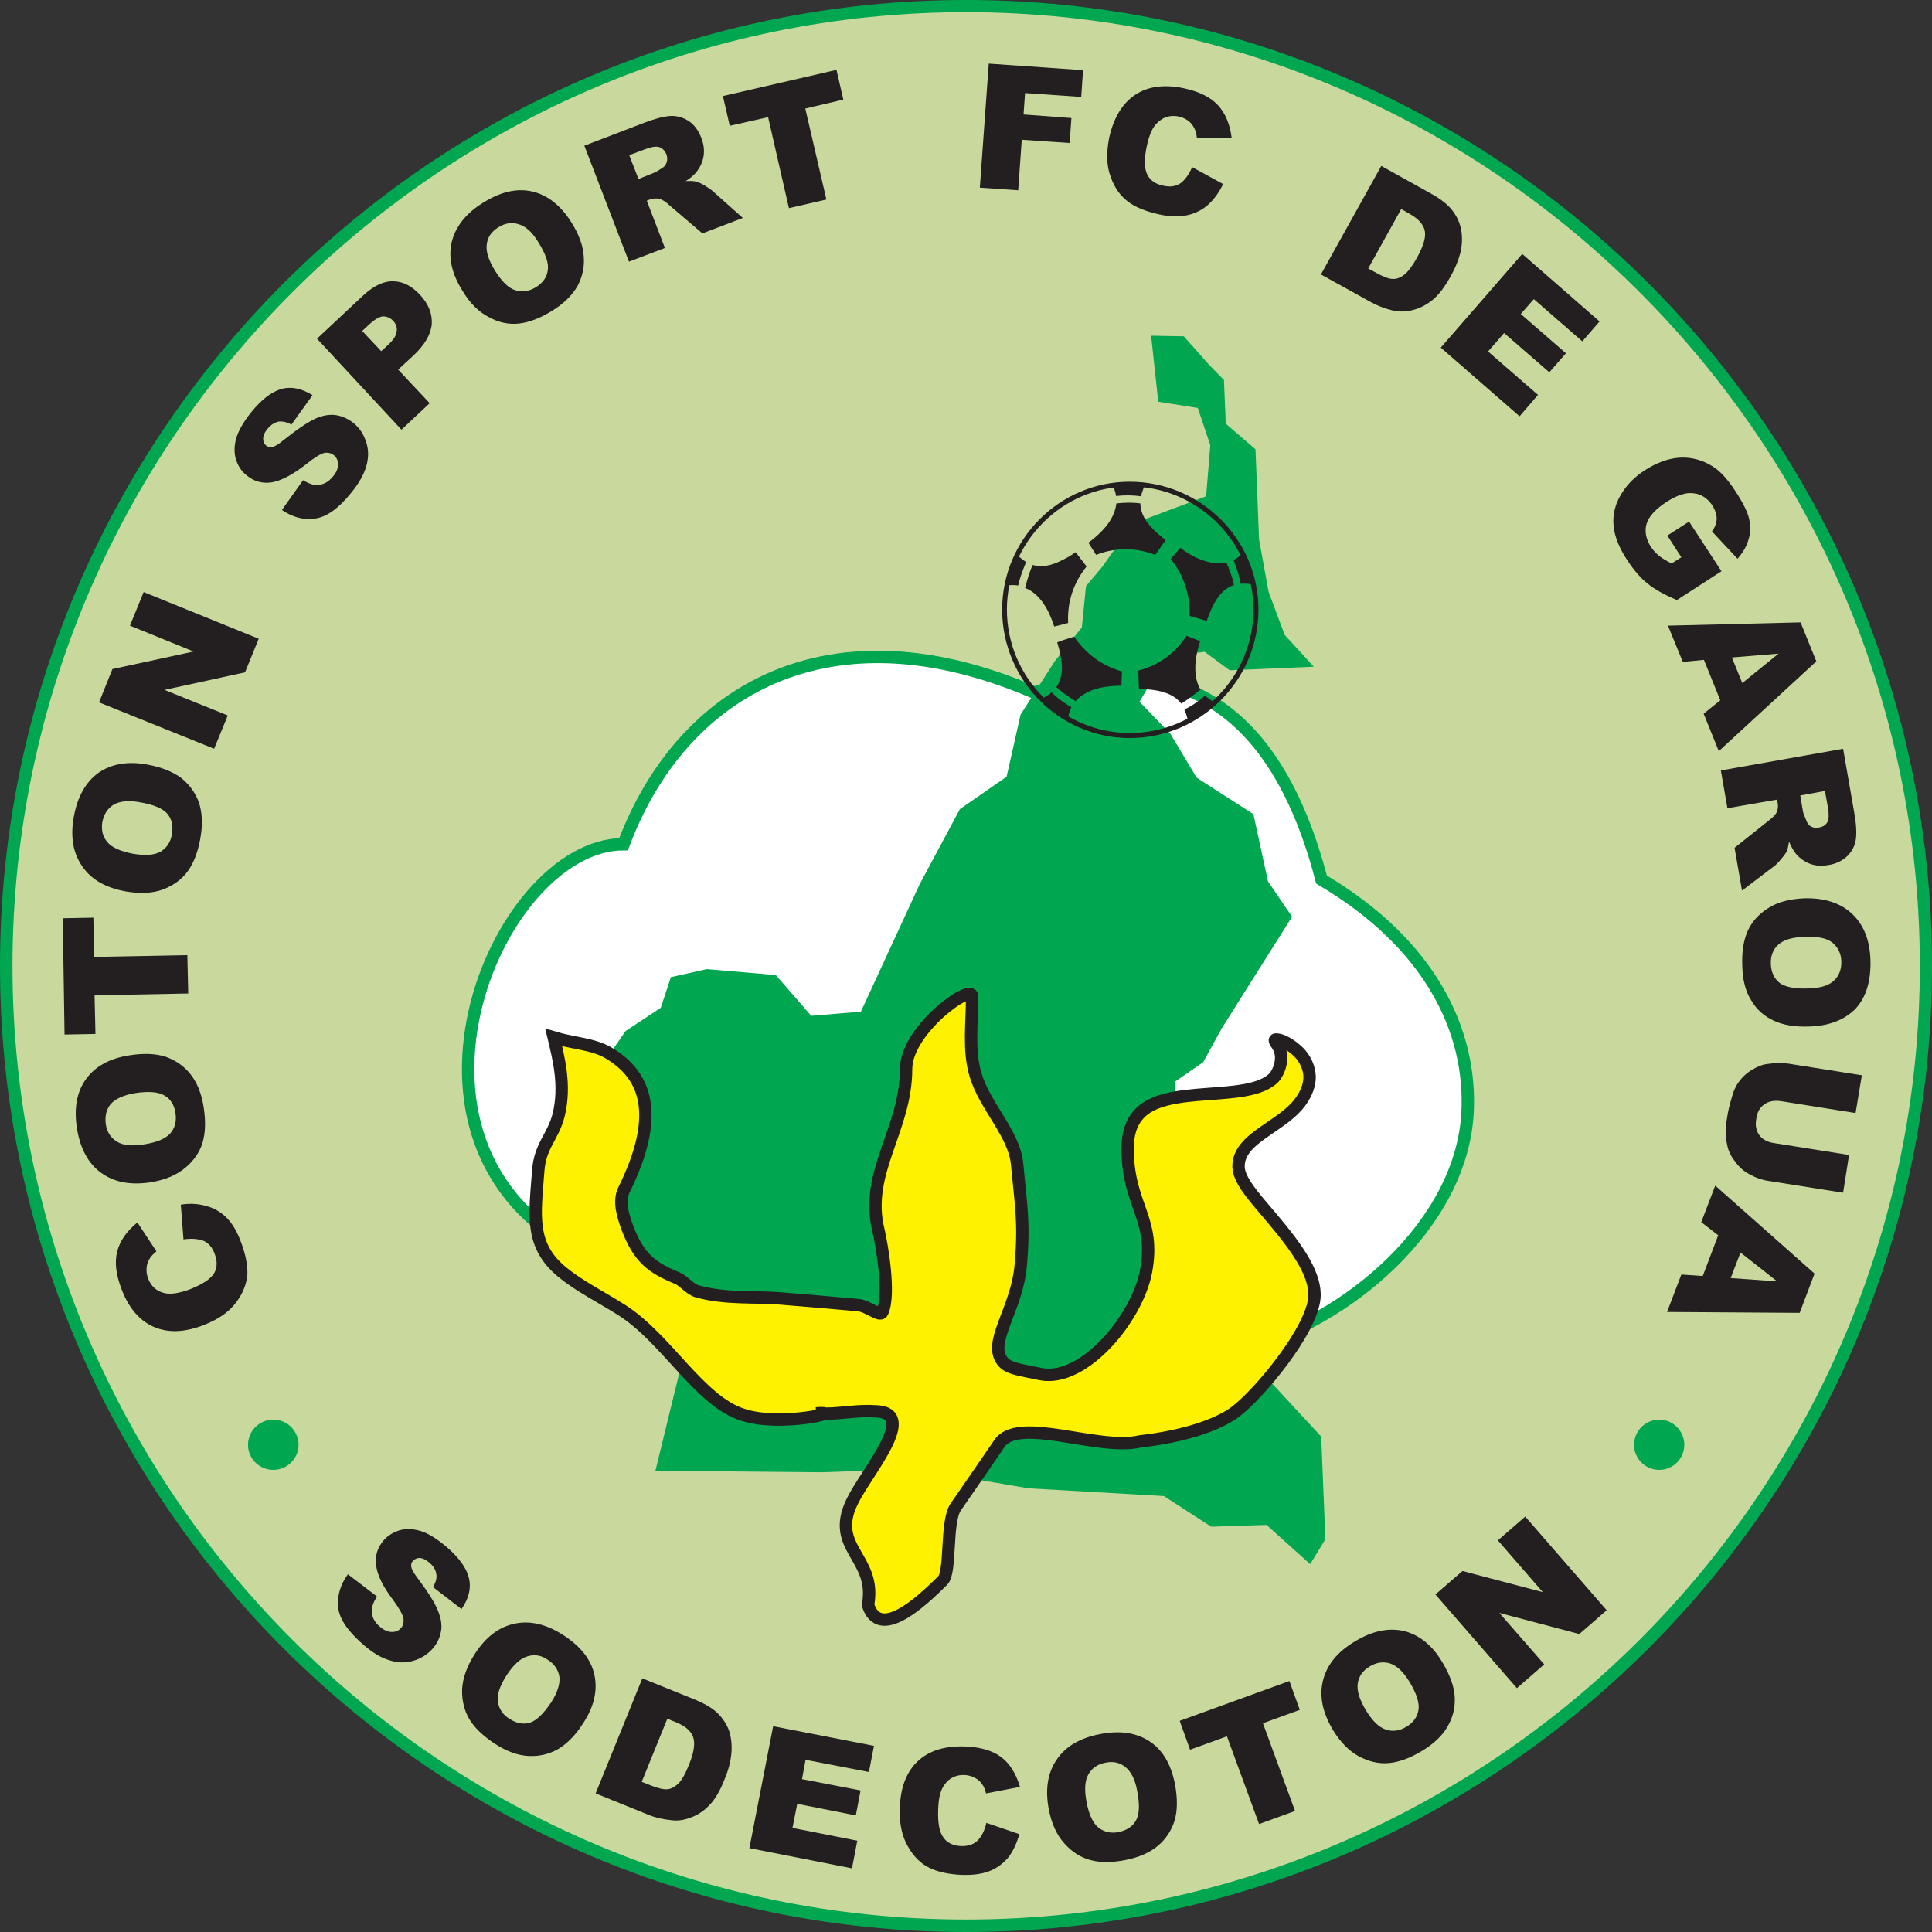 <?xml version="1.0" encoding="UTF-8"?>
<svg xmlns="http://www.w3.org/2000/svg" xmlns:xlink="http://www.w3.org/1999/xlink" width="467.78pt" height="467.78pt" viewBox="0 0 467.78 467.78" version="1.1">
<rect x="0" y="0" width="467.78" height="467.78" fill="#333333" stroke="none"/>
<g id="surface1">
<path style=" stroke:none;fill-rule:nonzero;fill:rgb(0%,65.099%,31.4%);fill-opacity:1;" d="M 233.93 -0.004 C 298.297 -0.004 356.762 26.203 399.168 68.613 C 441.504 111.02 467.785 169.484 467.785 233.926 C 467.785 298.293 441.504 356.758 399.168 399.094 C 356.762 441.5 298.297 467.781 233.93 467.781 C 169.488 467.781 111.023 441.5 68.617 399.094 C 26.281 356.758 0 298.293 0 233.926 C 0 169.484 26.281 111.02 68.617 68.613 C 111.023 26.203 169.488 -0.004 233.93 -0.004 "/>
<path style=" stroke:none;fill-rule:nonzero;fill:rgb(78.799%,85.1%,62%);fill-opacity:1;" d="M 233.93 2.949 C 170.352 2.949 112.609 28.867 70.777 70.773 C 28.945 112.605 3.023 170.277 3.023 233.926 C 3.023 297.43 28.945 355.172 70.777 397.004 C 112.609 438.836 170.352 464.758 233.93 464.758 C 297.434 464.758 355.176 438.836 397.008 397.004 C 438.84 355.172 464.832 297.43 464.832 233.926 C 464.832 170.277 438.84 112.605 397.008 70.773 C 355.176 28.867 297.434 2.949 233.93 2.949 "/>
<path style=" stroke:none;fill-rule:nonzero;fill:rgb(13.699%,12.199%,12.5%);fill-opacity:1;" d="M 412.273 308.949 L 416.016 299.086 L 411.91 295.914 L 415.297 287.059 L 439.344 308.371 L 435.742 317.875 L 403.633 317.66 L 407.09 308.59 L 412.273 308.949 "/>
<path style=" stroke:none;fill-rule:nonzero;fill:rgb(78.799%,85.1%,62%);fill-opacity:1;" d="M 419.039 309.453 L 430.273 310.242 L 421.414 303.262 L 419.039 309.453 "/>
<path style=" stroke:none;fill-rule:nonzero;fill:rgb(13.699%,12.199%,12.5%);fill-opacity:1;" d="M 447.695 279.645 L 446.258 288.789 L 428.543 285.98 C 426.816 285.766 425.16 285.188 423.719 284.395 C 422.207 283.605 420.984 282.523 420.047 281.156 C 419.039 279.859 418.391 278.492 418.176 277.125 C 417.742 275.254 417.742 273.02 418.176 270.57 C 418.391 269.059 418.754 267.547 419.258 265.891 C 419.688 264.164 420.336 262.797 421.129 261.789 C 421.922 260.707 422.93 259.773 424.152 259.051 C 425.449 258.262 426.672 257.758 427.895 257.613 C 429.91 257.324 431.566 257.324 433.078 257.539 L 450.793 260.348 L 449.281 269.492 L 431.207 266.613 C 429.551 266.395 428.258 266.613 427.176 267.402 C 426.098 268.125 425.449 269.277 425.23 270.934 C 424.945 272.516 425.23 273.812 425.953 274.82 C 426.742 275.898 427.969 276.547 429.551 276.766 L 447.695 279.645 "/>
<path style=" stroke:none;fill-rule:nonzero;fill:rgb(13.699%,12.199%,12.5%);fill-opacity:1;" d="M 436.754 217.508 C 441.719 217.363 445.535 218.59 448.344 221.18 C 451.223 223.844 452.734 227.59 452.879 232.484 C 453.023 237.453 451.871 241.41 449.281 244.219 C 446.688 246.883 442.945 248.395 438.121 248.539 C 434.594 248.684 431.711 248.18 429.406 247.102 C 427.105 246.02 425.305 244.438 424.008 242.203 C 422.641 240.043 421.922 237.309 421.848 233.926 C 421.703 230.539 422.137 227.73 423.145 225.43 C 424.152 223.195 425.809 221.324 428.113 219.883 C 430.344 218.445 433.297 217.652 436.754 217.508 "/>
<path style=" stroke:none;fill-rule:nonzero;fill:rgb(78.799%,85.1%,62%);fill-opacity:1;" d="M 437.039 226.797 C 434.016 226.941 431.855 227.516 430.559 228.738 C 429.266 229.891 428.688 231.477 428.762 233.422 C 428.832 235.363 429.551 236.875 430.848 237.957 C 432.215 238.965 434.52 239.469 437.902 239.324 C 440.711 239.254 442.801 238.605 444.023 237.453 C 445.32 236.227 445.895 234.645 445.824 232.699 C 445.754 230.828 445.031 229.387 443.664 228.234 C 442.367 227.156 440.137 226.723 437.039 226.797 "/>
<path style=" stroke:none;fill-rule:nonzero;fill:rgb(13.699%,12.199%,12.5%);fill-opacity:1;" d="M 416.664 186.547 L 446.258 181.293 L 448.922 196.555 C 449.426 199.363 449.566 201.598 449.352 203.18 C 449.137 204.766 448.414 206.133 447.266 207.285 C 446.113 208.363 444.602 209.156 442.727 209.445 C 441.07 209.73 439.633 209.66 438.266 209.156 C 436.969 208.652 435.816 207.859 434.879 206.781 C 434.305 206.059 433.727 205.125 433.152 203.758 C 433.008 204.906 432.793 205.773 432.504 206.348 C 432.289 206.707 431.855 207.285 431.207 208.074 C 430.488 208.867 429.984 209.445 429.551 209.73 L 421.777 215.637 L 419.977 205.27 L 428.113 198.789 C 429.191 197.996 429.84 197.277 430.129 196.773 C 430.488 196.051 430.559 195.262 430.414 194.395 L 430.273 193.605 L 418.246 195.691 L 416.664 186.547 "/>
<path style=" stroke:none;fill-rule:nonzero;fill:rgb(78.799%,85.1%,62%);fill-opacity:1;" d="M 435.887 192.598 L 436.535 196.484 C 436.609 196.844 436.895 197.637 437.398 198.789 C 437.617 199.363 437.977 199.867 438.551 200.156 C 439.129 200.445 439.703 200.516 440.352 200.371 C 441.359 200.227 442.008 199.797 442.441 199.074 C 442.801 198.43 442.871 197.203 442.586 195.547 L 441.863 191.516 L 435.887 192.598 "/>
<path style=" stroke:none;fill-rule:nonzero;fill:rgb(13.699%,12.199%,12.5%);fill-opacity:1;" d="M 416.52 169.555 L 412.559 159.766 L 407.449 160.27 L 403.848 151.484 L 435.961 150.691 L 439.777 160.125 L 416.16 181.867 L 412.488 172.797 L 416.52 169.555 "/>
<path style=" stroke:none;fill-rule:nonzero;fill:rgb(78.799%,85.1%,62%);fill-opacity:1;" d="M 421.848 165.379 L 430.633 158.254 L 419.328 159.188 L 421.848 165.379 "/>
<path style=" stroke:none;fill-rule:nonzero;fill:rgb(13.699%,12.199%,12.5%);fill-opacity:1;" d="M 403.703 129.668 L 408.961 126.285 L 416.809 138.309 L 406.008 145.293 C 402.984 143.996 400.609 142.699 398.879 141.262 C 397.152 139.891 395.496 137.949 393.91 135.5 C 391.969 132.547 390.887 129.738 390.672 127.219 C 390.457 124.629 391.031 122.18 392.398 119.875 C 393.77 117.5 395.711 115.484 398.305 113.828 C 401.113 112.027 403.848 111.02 406.656 110.805 C 409.391 110.66 412.055 111.309 414.504 112.82 C 416.449 113.973 418.32 116.059 420.191 118.941 C 421.992 121.676 423.145 123.98 423.504 125.637 C 423.863 127.363 423.863 129.02 423.359 130.605 C 422.93 132.262 421.992 133.773 420.695 135.285 L 414.504 128.66 C 415.223 127.723 415.586 126.715 415.656 125.637 C 415.656 124.629 415.297 123.477 414.574 122.324 C 413.426 120.668 411.984 119.66 410.113 119.445 C 408.238 119.156 406.078 119.875 403.488 121.531 C 400.754 123.332 399.168 125.133 398.664 126.859 C 398.16 128.66 398.52 130.461 399.672 132.332 C 400.246 133.195 400.895 133.914 401.688 134.562 C 402.48 135.211 403.488 135.789 404.711 136.438 L 407.09 134.926 L 403.703 129.668 "/>
<path style=" stroke:none;fill-rule:nonzero;fill:rgb(13.699%,12.199%,12.5%);fill-opacity:1;" d="M 368.566 61.484 L 387.289 77.828 L 383.113 82.652 L 371.375 72.43 L 368.207 76.027 L 379.152 85.531 L 375.121 90.141 L 364.176 80.637 L 360.289 85.102 L 372.383 95.613 L 367.922 100.797 L 348.84 84.164 L 368.566 61.484 "/>
<path style=" stroke:none;fill-rule:nonzero;fill:rgb(13.699%,12.199%,12.5%);fill-opacity:1;" d="M 334.441 40.172 L 346.465 46.867 C 348.84 48.164 350.641 49.605 351.719 51.043 C 352.801 52.484 353.52 54.066 353.809 55.797 C 354.098 57.598 354.023 59.324 353.594 61.195 C 353.09 63.066 352.367 64.867 351.359 66.668 C 349.848 69.477 348.266 71.492 346.824 72.645 C 345.312 73.867 343.727 74.66 342 75.094 C 340.273 75.523 338.688 75.523 337.176 75.164 C 335.09 74.66 333.359 73.941 331.922 73.148 L 319.824 66.453 L 334.441 40.172 "/>
<path style=" stroke:none;fill-rule:nonzero;fill:rgb(78.799%,85.1%,62%);fill-opacity:1;" d="M 339.266 50.613 L 331.273 65.012 L 333.289 66.094 C 334.945 67.027 336.312 67.531 337.176 67.531 C 338.113 67.605 339.047 67.242 339.984 66.523 C 340.922 65.805 342 64.363 343.152 62.277 C 344.664 59.469 345.312 57.379 344.953 55.797 C 344.594 54.285 343.367 52.914 341.281 51.766 L 339.266 50.613 "/>
<path style=" stroke:none;fill-rule:nonzero;fill:rgb(13.699%,12.199%,12.5%);fill-opacity:1;" d="M 288.648 40.461 L 296.137 44.562 C 295.129 46.723 293.832 48.379 292.391 49.676 C 290.953 50.898 289.223 51.766 287.352 52.125 C 285.48 52.555 283.246 52.484 280.656 51.91 C 277.414 51.188 274.895 50.18 273.098 48.812 C 271.297 47.445 269.855 45.5 268.922 42.836 C 267.91 40.172 267.84 37.004 268.559 33.332 C 269.641 28.508 271.727 25.051 274.824 22.965 C 277.992 20.875 281.953 20.371 286.703 21.379 C 290.375 22.172 293.113 23.539 294.91 25.484 C 296.711 27.43 297.793 30.094 298.223 33.402 L 289.801 33.477 C 289.727 32.539 289.512 31.82 289.297 31.316 C 288.938 30.523 288.434 29.805 287.785 29.301 C 287.137 28.797 286.344 28.438 285.48 28.219 C 283.391 27.789 281.664 28.293 280.223 29.73 C 279.07 30.738 278.281 32.613 277.703 35.203 C 276.984 38.516 277.055 40.82 277.777 42.262 C 278.496 43.699 279.793 44.562 281.52 44.926 C 283.32 45.355 284.688 45.141 285.84 44.348 C 286.922 43.555 287.855 42.262 288.648 40.461 "/>
<path style=" stroke:none;fill-rule:nonzero;fill:rgb(13.699%,12.199%,12.5%);fill-opacity:1;" d="M 239.398 15.402 L 262.223 16.988 L 261.793 23.469 L 248.184 22.531 L 247.824 27.715 L 259.414 28.578 L 258.984 34.629 L 247.391 33.836 L 246.527 46.074 L 237.238 45.43 L 239.398 15.402 "/>
<path style=" stroke:none;fill-rule:nonzero;fill:rgb(13.699%,12.199%,12.5%);fill-opacity:1;" d="M 175.031 23.254 L 202.535 16.914 L 204.191 24.117 L 194.977 26.277 L 200.09 48.309 L 191.016 50.395 L 185.977 28.363 L 176.688 30.453 L 175.031 23.254 "/>
<path style=" stroke:none;fill-rule:nonzero;fill:rgb(13.699%,12.199%,12.5%);fill-opacity:1;" d="M 152.281 63.355 L 141.48 35.277 L 155.953 29.73 C 158.617 28.723 160.777 28.148 162.359 28.074 C 163.945 28.004 165.383 28.438 166.754 29.301 C 168.121 30.234 169.129 31.605 169.777 33.332 C 170.426 34.914 170.566 36.355 170.352 37.797 C 170.137 39.164 169.559 40.461 168.695 41.539 C 168.121 42.332 167.258 43.051 166.031 43.844 C 167.184 43.773 168.121 43.844 168.695 43.988 C 169.129 44.133 169.777 44.422 170.641 44.926 C 171.574 45.5 172.152 45.934 172.512 46.219 L 179.855 52.773 L 170.062 56.516 L 162.145 49.746 C 161.137 48.812 160.344 48.309 159.695 48.164 C 158.977 47.949 158.113 48.02 157.32 48.309 L 156.602 48.598 L 160.992 60.043 L 152.281 63.355 "/>
<path style=" stroke:none;fill-rule:nonzero;fill:rgb(78.799%,85.1%,62%);fill-opacity:1;" d="M 154.586 43.34 L 158.184 41.898 C 158.617 41.758 159.336 41.324 160.344 40.676 C 160.922 40.316 161.281 39.812 161.426 39.234 C 161.641 38.59 161.566 38.012 161.352 37.363 C 160.992 36.5 160.414 35.926 159.695 35.637 C 158.902 35.348 157.754 35.562 156.168 36.141 L 152.352 37.578 L 154.586 43.34 "/>
<path style=" stroke:none;fill-rule:nonzero;fill:rgb(13.699%,12.199%,12.5%);fill-opacity:1;" d="M 112.031 70.484 C 109.367 66.309 108.504 62.348 109.367 58.605 C 110.305 54.859 112.754 51.691 116.93 49.102 C 121.176 46.438 125.137 45.5 128.879 46.363 C 132.551 47.227 135.719 49.676 138.312 53.781 C 140.184 56.73 141.191 59.539 141.336 62.059 C 141.551 64.578 141.047 66.957 139.824 69.262 C 138.527 71.492 136.512 73.508 133.703 75.234 C 130.824 77.035 128.16 78.043 125.711 78.332 C 123.266 78.621 120.816 78.117 118.441 76.82 C 115.992 75.598 113.832 73.508 112.031 70.484 "/>
<path style=" stroke:none;fill-rule:nonzero;fill:rgb(78.799%,85.1%,62%);fill-opacity:1;" d="M 119.879 65.59 C 121.535 68.18 123.121 69.766 124.777 70.27 C 126.434 70.773 128.09 70.555 129.742 69.547 C 131.473 68.469 132.406 67.102 132.625 65.445 C 132.91 63.715 132.121 61.484 130.32 58.605 C 128.879 56.227 127.297 54.789 125.566 54.285 C 123.91 53.781 122.258 53.996 120.602 55.074 C 119.016 56.086 118.078 57.379 117.863 59.109 C 117.574 60.836 118.297 62.996 119.879 65.59 "/>
<path style=" stroke:none;fill-rule:nonzero;fill:rgb(13.699%,12.199%,12.5%);fill-opacity:1;" d="M 76.754 82.004 L 87.984 71.492 C 90.504 69.188 92.879 68.035 95.184 68.109 C 97.488 68.109 99.648 69.188 101.664 71.348 C 103.754 73.578 104.688 75.957 104.543 78.477 C 104.328 80.926 102.887 83.445 100.152 86.035 L 96.406 89.492 L 104.039 97.629 L 97.199 104.035 L 76.754 82.004 "/>
<path style=" stroke:none;fill-rule:nonzero;fill:rgb(78.799%,85.1%,62%);fill-opacity:1;" d="M 92.305 85.027 L 93.961 83.516 C 95.258 82.293 95.977 81.211 96.047 80.203 C 96.191 79.27 95.902 78.477 95.258 77.758 C 94.609 77.035 93.816 76.676 92.879 76.605 C 92.016 76.605 90.938 77.18 89.641 78.332 L 87.695 80.133 L 92.305 85.027 "/>
<path style=" stroke:none;fill-rule:nonzero;fill:rgb(13.699%,12.199%,12.5%);fill-opacity:1;" d="M 68.258 123.477 L 73.367 116.277 C 74.594 116.996 75.672 117.43 76.609 117.43 C 78.191 117.43 79.488 116.781 80.641 115.34 C 81.504 114.332 81.863 113.324 81.863 112.387 C 81.793 111.453 81.504 110.73 80.855 110.227 C 80.207 109.723 79.488 109.508 78.551 109.652 C 77.688 109.867 76.176 110.73 74.23 112.316 C 70.922 114.906 68.184 116.348 65.879 116.781 C 63.648 117.141 61.559 116.637 59.762 115.125 C 58.535 114.188 57.672 112.891 57.168 111.379 C 56.664 109.797 56.664 108.066 57.168 106.195 C 57.742 104.254 58.969 102.094 60.91 99.715 C 63.359 96.691 65.734 94.891 68.113 94.172 C 70.488 93.523 73.008 94.027 75.672 95.684 L 70.559 102.812 C 69.406 102.164 68.328 101.949 67.391 102.094 C 66.457 102.309 65.52 102.883 64.727 103.891 C 64.008 104.758 63.719 105.547 63.719 106.27 C 63.719 106.988 64.008 107.562 64.512 107.926 C 64.871 108.211 65.305 108.355 65.953 108.211 C 66.527 108.141 67.465 107.562 68.762 106.484 C 72 103.891 74.52 102.234 76.32 101.371 C 78.121 100.578 79.777 100.293 81.289 100.508 C 82.801 100.723 84.238 101.371 85.535 102.379 C 87.047 103.605 88.055 105.117 88.633 106.988 C 89.281 108.859 89.281 110.73 88.703 112.82 C 88.129 114.836 86.977 116.926 85.105 119.227 C 81.938 123.188 78.91 125.277 76.176 125.562 C 73.367 125.926 70.777 125.203 68.258 123.477 "/>
<path style=" stroke:none;fill-rule:nonzero;fill:rgb(13.699%,12.199%,12.5%);fill-opacity:1;" d="M 23.977 170.059 L 27.215 161.996 L 46.871 157.746 L 31.465 151.484 L 34.777 143.348 L 62.641 154.652 L 59.328 162.789 L 39.816 167.035 L 55.152 173.227 L 51.84 181.293 L 23.977 170.059 "/>
<path style=" stroke:none;fill-rule:nonzero;fill:rgb(13.699%,12.199%,12.5%);fill-opacity:1;" d="M 30.527 215.852 C 25.633 214.988 22.105 212.973 19.945 209.805 C 17.711 206.637 16.992 202.676 17.855 197.852 C 18.719 192.957 20.734 189.355 23.832 187.125 C 26.93 184.965 30.887 184.242 35.641 185.109 C 39.098 185.758 41.832 186.836 43.848 188.348 C 45.863 189.934 47.305 191.949 48.168 194.324 C 48.961 196.773 49.105 199.578 48.527 202.891 C 47.953 206.203 46.945 208.867 45.504 210.883 C 44.062 212.898 42.047 214.34 39.527 215.348 C 36.938 216.285 33.984 216.43 30.527 215.852 "/>
<path style=" stroke:none;fill-rule:nonzero;fill:rgb(78.799%,85.1%,62%);fill-opacity:1;" d="M 32.184 206.707 C 35.137 207.211 37.367 207.066 38.879 206.203 C 40.391 205.27 41.328 203.898 41.617 201.957 C 41.977 200.012 41.617 198.355 40.535 197.059 C 39.457 195.766 37.223 194.828 33.91 194.254 C 31.176 193.746 29.016 193.965 27.504 194.828 C 26.062 195.766 25.129 197.133 24.77 199.074 C 24.48 200.949 24.84 202.531 25.992 203.898 C 27.07 205.195 29.16 206.133 32.184 206.707 "/>
<path style=" stroke:none;fill-rule:nonzero;fill:rgb(13.699%,12.199%,12.5%);fill-opacity:1;" d="M 15.625 250.484 L 15.191 222.332 L 22.609 222.188 L 22.754 231.691 L 45.359 231.262 L 45.574 240.547 L 22.895 240.98 L 23.113 250.34 L 15.625 250.484 "/>
<path style=" stroke:none;fill-rule:nonzero;fill:rgb(13.699%,12.199%,12.5%);fill-opacity:1;" d="M 36.434 286.27 C 31.609 286.988 27.648 286.27 24.48 283.965 C 21.383 281.73 19.441 278.133 18.648 273.309 C 17.855 268.41 18.574 264.379 20.809 261.285 C 23.039 258.188 26.566 256.242 31.32 255.523 C 34.848 254.949 37.727 255.094 40.176 255.883 C 42.551 256.746 44.566 258.117 46.152 260.133 C 47.734 262.148 48.816 264.812 49.32 268.125 C 49.824 271.438 49.754 274.316 49.031 276.691 C 48.312 279.066 46.871 281.086 44.785 282.812 C 42.695 284.539 39.961 285.691 36.434 286.27 "/>
<path style=" stroke:none;fill-rule:nonzero;fill:rgb(78.799%,85.1%,62%);fill-opacity:1;" d="M 35.062 277.051 C 38.09 276.547 40.105 275.684 41.258 274.387 C 42.406 273.02 42.77 271.438 42.48 269.492 C 42.191 267.547 41.328 266.109 39.816 265.242 C 38.375 264.379 36 264.164 32.688 264.668 C 29.879 265.172 27.938 266.035 26.785 267.332 C 25.703 268.699 25.344 270.355 25.633 272.301 C 25.922 274.102 26.785 275.469 28.297 276.402 C 29.734 277.34 32.039 277.555 35.062 277.051 "/>
<path style=" stroke:none;fill-rule:nonzero;fill:rgb(13.699%,12.199%,12.5%);fill-opacity:1;" d="M 347.543 386.059 L 354.098 380.371 L 373.535 385.484 L 362.664 372.957 L 369.289 367.195 L 389.016 389.875 L 382.391 395.637 L 363.023 390.523 L 373.895 402.98 L 367.273 408.738 L 347.543 386.059 "/>
<path style=" stroke:none;fill-rule:nonzero;fill:rgb(13.699%,12.199%,12.5%);fill-opacity:1;" d="M 44.426 300.094 L 43.777 291.668 C 46.078 291.309 48.168 291.453 50.039 292.027 C 51.91 292.531 53.496 293.469 54.863 294.836 C 56.23 296.203 57.383 298.148 58.32 300.668 C 59.473 303.691 59.977 306.355 59.902 308.59 C 59.688 310.891 58.824 313.195 57.098 315.43 C 55.441 317.66 52.848 319.461 49.32 320.828 C 44.711 322.629 40.68 322.773 37.223 321.262 C 33.77 319.746 31.176 316.723 29.449 312.188 C 28.078 308.66 27.719 305.637 28.367 303.043 C 29.016 300.453 30.672 298.074 33.266 295.988 L 37.871 302.973 C 37.152 303.621 36.574 304.125 36.359 304.555 C 35.855 305.277 35.566 306.066 35.496 306.934 C 35.426 307.797 35.496 308.59 35.855 309.523 C 36.574 311.469 37.945 312.691 39.961 313.125 C 41.398 313.41 43.414 313.125 45.938 312.188 C 49.031 310.965 50.977 309.668 51.84 308.301 C 52.633 306.859 52.633 305.348 51.984 303.621 C 51.406 301.965 50.398 300.883 49.176 300.379 C 47.879 299.949 46.297 299.805 44.426 300.094 "/>
<path style=" stroke:none;fill-rule:nonzero;fill:rgb(13.699%,12.199%,12.5%);fill-opacity:1;" d="M 322.703 418.82 C 320.184 414.57 319.391 410.613 320.328 406.867 C 321.266 403.125 323.785 399.957 328.031 397.438 C 332.281 394.844 336.312 394.051 339.984 394.918 C 343.656 395.852 346.824 398.371 349.273 402.547 C 351.07 405.57 352.078 408.309 352.223 410.828 C 352.367 413.422 351.793 415.797 350.496 418.027 C 349.273 420.188 347.184 422.203 344.305 423.934 C 341.426 425.66 338.762 426.668 336.238 426.883 C 333.793 427.102 331.414 426.523 328.969 425.227 C 326.594 423.934 324.504 421.773 322.703 418.82 "/>
<path style=" stroke:none;fill-rule:nonzero;fill:rgb(78.799%,85.1%,62%);fill-opacity:1;" d="M 330.695 414.066 C 332.281 416.66 333.863 418.246 335.52 418.75 C 337.176 419.324 338.832 419.109 340.488 418.102 C 342.215 417.094 343.152 415.723 343.441 414.066 C 343.727 412.34 343.008 410.109 341.281 407.227 C 339.77 404.781 338.258 403.34 336.602 402.766 C 334.945 402.262 333.289 402.477 331.633 403.484 C 329.977 404.492 329.039 405.789 328.754 407.516 C 328.465 409.246 329.113 411.402 330.695 414.066 "/>
<path style=" stroke:none;fill-rule:nonzero;fill:rgb(13.699%,12.199%,12.5%);fill-opacity:1;" d="M 285.625 416.66 L 312.191 407.012 L 314.711 413.996 L 305.785 417.234 L 313.559 438.477 L 304.848 441.645 L 297.07 420.402 L 288.145 423.645 L 285.625 416.66 "/>
<path style=" stroke:none;fill-rule:nonzero;fill:rgb(13.699%,12.199%,12.5%);fill-opacity:1;" d="M 253.945 438.117 C 253.008 433.293 253.656 429.262 255.816 426.094 C 257.977 422.852 261.434 420.836 266.184 419.898 C 271.152 418.891 275.184 419.539 278.352 421.629 C 281.52 423.715 283.535 427.172 284.473 431.926 C 285.121 435.379 285.121 438.332 284.398 440.781 C 283.68 443.156 282.312 445.246 280.367 446.898 C 278.426 448.555 275.762 449.707 272.52 450.355 C 269.207 451.004 266.328 451.004 263.953 450.355 C 261.574 449.707 259.488 448.34 257.688 446.324 C 255.887 444.309 254.594 441.57 253.945 438.117 "/>
<path style=" stroke:none;fill-rule:nonzero;fill:rgb(78.799%,85.1%,62%);fill-opacity:1;" d="M 263.09 436.387 C 263.664 439.34 264.602 441.43 265.969 442.508 C 267.336 443.59 268.992 443.949 270.863 443.59 C 272.809 443.156 274.246 442.219 275.039 440.781 C 275.902 439.27 275.977 436.891 275.328 433.582 C 274.824 430.773 273.816 428.898 272.449 427.82 C 271.078 426.738 269.496 426.379 267.551 426.812 C 265.68 427.172 264.383 428.109 263.52 429.621 C 262.656 431.133 262.512 433.363 263.09 436.387 "/>
<path style=" stroke:none;fill-rule:nonzero;fill:rgb(13.699%,12.199%,12.5%);fill-opacity:1;" d="M 238.824 441.355 L 246.816 444.094 C 246.168 446.324 245.305 448.195 244.152 449.707 C 242.855 451.219 241.414 452.301 239.617 453.02 C 237.816 453.738 235.586 454.027 232.922 453.957 C 229.68 453.812 227.016 453.234 225 452.227 C 222.91 451.219 221.184 449.492 219.816 447.043 C 218.375 444.598 217.727 441.5 217.871 437.758 C 218.016 432.789 219.457 429.043 222.191 426.453 C 224.93 423.859 228.742 422.707 233.566 422.852 C 237.383 422.996 240.336 423.859 242.426 425.445 C 244.512 427.027 246.023 429.477 246.961 432.645 L 238.754 434.227 C 238.465 433.293 238.246 432.57 237.887 432.141 C 237.457 431.422 236.809 430.844 236.09 430.484 C 235.297 430.051 234.504 429.836 233.566 429.766 C 231.48 429.691 229.824 430.484 228.672 432.141 C 227.734 433.363 227.23 435.379 227.16 438.043 C 227.016 441.355 227.449 443.66 228.457 444.957 C 229.391 446.254 230.832 446.898 232.633 446.973 C 234.434 447.043 235.801 446.539 236.734 445.605 C 237.672 444.668 238.391 443.227 238.824 441.355 "/>
<path style=" stroke:none;fill-rule:nonzero;fill:rgb(13.699%,12.199%,12.5%);fill-opacity:1;" d="M 187.199 417.957 L 211.609 422.707 L 210.383 429.043 L 195.047 426.094 L 194.184 430.773 L 208.367 433.508 L 207.215 439.555 L 193.031 436.75 L 191.879 442.582 L 207.574 445.676 L 206.281 452.371 L 181.441 447.477 L 187.199 417.957 "/>
<path style=" stroke:none;fill-rule:nonzero;fill:rgb(13.699%,12.199%,12.5%);fill-opacity:1;" d="M 155.52 406.363 L 168.336 411.547 C 170.785 412.555 172.727 413.707 174.023 415.078 C 175.246 416.371 176.184 417.883 176.688 419.539 C 177.121 421.27 177.266 422.996 177.047 424.941 C 176.832 426.812 176.328 428.684 175.535 430.555 C 174.383 433.582 173.09 435.738 171.719 437.109 C 170.426 438.477 168.91 439.484 167.258 440.059 C 165.602 440.707 164.016 440.926 162.504 440.707 C 160.414 440.492 158.543 440.059 157.031 439.414 L 144.215 434.227 L 155.52 406.363 "/>
<path style=" stroke:none;fill-rule:nonzero;fill:rgb(78.799%,85.1%,62%);fill-opacity:1;" d="M 161.566 416.156 L 155.375 431.422 L 157.535 432.285 C 159.336 433.004 160.703 433.293 161.566 433.219 C 162.504 433.148 163.367 432.645 164.23 431.852 C 165.098 430.988 165.961 429.477 166.824 427.246 C 168.047 424.293 168.336 422.133 167.832 420.621 C 167.328 419.109 165.961 417.957 163.727 417.02 L 161.566 416.156 "/>
<path style=" stroke:none;fill-rule:nonzero;fill:rgb(13.699%,12.199%,12.5%);fill-opacity:1;" d="M 114.91 400.531 C 117.574 396.355 120.816 393.906 124.633 393.117 C 128.375 392.324 132.336 393.262 136.441 395.926 C 140.617 398.66 143.137 401.828 143.93 405.57 C 144.719 409.316 143.855 413.203 141.191 417.234 C 139.32 420.188 137.23 422.277 135 423.57 C 132.77 424.797 130.391 425.301 127.871 425.156 C 125.281 425.012 122.617 424.004 119.809 422.203 C 117 420.332 114.91 418.387 113.617 416.227 C 112.391 414.141 111.816 411.691 111.887 409.027 C 112.031 406.293 113.039 403.484 114.91 400.531 "/>
<path style=" stroke:none;fill-rule:nonzero;fill:rgb(78.799%,85.1%,62%);fill-opacity:1;" d="M 122.688 405.57 C 121.031 408.164 120.312 410.254 120.527 411.98 C 120.816 413.707 121.68 415.148 123.336 416.156 C 124.992 417.234 126.648 417.598 128.305 417.094 C 129.887 416.59 131.617 414.934 133.488 412.125 C 135 409.75 135.648 407.66 135.434 405.934 C 135.145 404.277 134.207 402.836 132.551 401.828 C 131.039 400.75 129.383 400.531 127.727 401.035 C 126.07 401.469 124.344 403.051 122.688 405.57 "/>
<path style=" stroke:none;fill-rule:nonzero;fill:rgb(13.699%,12.199%,12.5%);fill-opacity:1;" d="M 84.238 381.164 L 91.297 386.562 C 90.504 387.715 90.07 388.797 90.07 389.805 C 89.93 391.316 90.574 392.684 91.945 393.836 C 92.953 394.699 93.887 395.133 94.895 395.133 C 95.832 395.133 96.551 394.844 97.055 394.195 C 97.633 393.621 97.777 392.898 97.703 391.965 C 97.559 391.027 96.77 389.59 95.258 387.5 C 92.734 384.188 91.367 381.379 91.078 379.078 C 90.719 376.773 91.367 374.758 92.879 372.957 C 93.887 371.805 95.184 371.012 96.77 370.508 C 98.352 370.078 100.078 370.148 101.953 370.723 C 103.824 371.301 105.91 372.668 108.289 374.684 C 111.168 377.203 112.969 379.652 113.543 382.102 C 114.121 384.477 113.543 386.996 111.742 389.59 L 104.832 384.262 C 105.551 383.035 105.84 382.027 105.625 381.02 C 105.48 380.086 104.902 379.148 103.969 378.355 C 103.105 377.637 102.383 377.277 101.664 377.203 C 100.945 377.203 100.367 377.492 99.938 377.996 C 99.574 378.355 99.504 378.789 99.574 379.363 C 99.648 379.941 100.223 380.949 101.23 382.246 C 103.68 385.555 105.336 388.148 106.055 390.02 C 106.777 391.82 107.062 393.477 106.777 394.988 C 106.488 396.57 105.84 397.941 104.762 399.164 C 103.465 400.605 101.879 401.613 100.078 402.117 C 98.207 402.691 96.266 402.621 94.246 401.973 C 92.23 401.395 90.145 400.102 87.984 398.227 C 84.098 394.844 82.078 391.82 81.863 389.012 C 81.648 386.203 82.441 383.613 84.238 381.164 "/>
<path style=" stroke:none;fill-rule:nonzero;fill:rgb(0%,65.099%,31.4%);fill-opacity:1;" d="M 66.168 343.723 C 69.551 343.723 72.289 346.461 72.289 349.844 C 72.289 353.156 69.551 355.891 66.168 355.891 C 62.785 355.891 60.047 353.156 60.047 349.844 C 60.047 346.461 62.785 343.723 66.168 343.723 "/>
<path style=" stroke:none;fill-rule:nonzero;fill:rgb(0%,65.099%,31.4%);fill-opacity:1;" d="M 401.762 343.723 C 405.07 343.723 407.809 346.461 407.809 349.844 C 407.809 353.156 405.07 355.891 401.762 355.891 C 398.375 355.891 395.641 353.156 395.641 349.844 C 395.641 346.461 398.375 343.723 401.762 343.723 "/>
<path style=" stroke:none;fill-rule:nonzero;fill:rgb(100%,100%,100%);fill-opacity:1;" d="M 143.352 304.34 C 88.414 279.57 119.879 204.402 150.984 204.402 C 164.879 167.324 200.52 146.156 250.414 167.684 C 266.113 162.859 304.488 153.43 319.969 212.973 C 346.32 228.523 356.398 249.621 355.32 269.492 C 353.809 296.781 325.727 320.109 301.176 326.371 C 252.359 338.898 180.359 341.926 143.352 304.34 "/>
<path style="fill:none;stroke-width:29.999;stroke-linecap:butt;stroke-linejoin:miter;stroke:rgb(0%,65.099%,31.4%);stroke-opacity:1;stroke-miterlimit:4;" d="M 1433.516 1634.402 C 884.141 1882.097 1198.789 2633.777 1509.844 2633.777 C 1648.789 3004.558 2005.195 3216.238 2504.141 3000.964 C 2661.133 3049.206 3044.883 3143.503 3199.688 2548.073 C 3463.203 2392.566 3563.984 2181.589 3553.203 1982.878 C 3538.086 1709.987 3257.266 1476.706 3011.758 1414.089 C 2523.594 1288.816 1803.594 1258.542 1433.516 1634.402 Z M 1433.516 1634.402 " transform="matrix(0.1,0,0,-0.1,0,467.78)"/>
<path style=" stroke:none;fill-rule:nonzero;fill:rgb(0%,65.099%,31.4%);fill-opacity:1;" d="M 221.473 355.676 L 249.047 360.355 L 281.809 362.227 L 293.258 369.645 L 306.648 369.211 L 317.23 378.715 L 320.902 372.668 L 319.895 347.828 L 303.695 330.332 L 285.406 293.395 L 284.543 261.859 L 291.312 257.18 L 295.777 249.043 L 312.84 221.973 L 307.008 213.402 L 303.48 197.133 L 289.727 188.277 L 283.391 177.691 L 275.902 169.914 L 280.367 162.355 L 284.473 158.684 L 291.672 157.82 L 297.719 162.285 L 318.098 161.422 L 311.039 153.715 L 307.152 143.277 L 304.848 130.605 L 303.984 108.789 L 296.785 102.598 L 296.352 92.012 L 292.824 88.41 L 286.633 81.43 L 278.711 81.285 L 280.441 97.27 L 290.016 98.781 L 293.039 107.781 L 292.031 120.164 L 274.32 126.789 L 266.762 137.371 L 262.945 141.906 L 261.938 151.914 L 255.457 159.98 L 247.105 173.012 L 243.719 188.059 L 232.414 195.906 L 222.695 214.051 L 208.441 244.941 L 196.414 245.949 L 187.848 236.086 L 171.145 234.645 L 162.434 236.59 L 159.984 244.004 L 151.488 249.621 L 142.848 262.004 L 138.742 273.02 L 129.742 287.637 L 132.625 293.469 L 139.465 292.965 L 143.566 304.773 L 152.566 309.309 L 160.055 308.156 L 157.32 316.508 L 165.457 328.387 L 158.688 356.109 L 198.938 356.469 L 221.473 355.676 "/>
<path style=" stroke:none;fill-rule:nonzero;fill:rgb(100%,94.899%,0%);fill-opacity:1;" d="M 197.641 342.211 C 205.129 341.562 189.145 345.598 179.93 342.57 C 169.414 339.332 161.426 324.066 150.48 317.156 C 145.586 314.059 140.258 311.395 136.223 308.086 C 128.16 301.531 129.527 294.188 130.32 283.461 C 130.754 277.41 133.848 275.324 135.215 270.141 C 137.09 262.797 135.145 255.812 134.062 251.203 C 138.887 252.645 143.496 252.715 147.238 254.875 C 156.816 260.492 159.84 270.355 151.055 288.141 C 149.688 290.949 150.91 294.477 151.848 297.141 C 154.727 304.773 157.895 306.934 164.09 309.523 C 165.527 310.102 167.113 312.262 168.91 312.691 C 175.68 314.562 183.023 313.914 188.496 314.348 C 194.902 314.852 201.383 315.43 207.863 316.004 C 210.098 316.219 213.047 318.883 213.625 317.73 C 215.641 313.41 213.48 301.172 212.688 297.859 C 209.23 283.891 219.383 273.523 219.383 258.836 C 219.383 249.332 235.367 237.883 235.367 241.27 C 235.367 247.891 234.434 254.156 236.16 260.133 C 238.391 267.766 245.52 274.461 246.238 281.66 C 247.176 291.668 248.039 295.914 247.176 305.926 C 246.383 317.156 238.68 325.293 243 329.898 C 244.441 331.41 247.176 331.699 252 332.707 C 262.512 334.723 275.398 319.027 277.488 307.797 C 279.863 294.906 273.023 291.957 273.023 278.059 C 273.023 274.387 273.961 271.797 275.617 269.926 C 282.238 262.219 302.113 267.262 308.449 260.926 C 309.312 260.059 311.473 256.027 309.168 252.859 C 308.449 251.852 308.52 251.562 309.312 251.707 C 310.391 251.781 312.48 252.859 314.426 254.73 C 316.008 256.316 317.016 258.477 317.09 260.707 C 317.09 262.723 316.297 264.668 315.215 266.254 C 310.895 272.875 299.664 275.324 299.879 282.598 C 300.023 286.41 305.137 291.379 309.742 297.066 C 314.207 302.539 318.742 308.875 318.238 314.277 C 317.52 322.27 304.848 337.531 299.09 341.852 C 294.625 345.164 286.344 347.828 276.121 348.98 C 265.969 351.43 246.238 342.57 241.848 349.699 C 238.32 354.812 234.863 359.926 231.336 364.965 C 228.961 368.707 230.328 380.66 228.238 382.676 C 222.48 388.438 212.832 397.078 210.168 388.582 C 212.328 377.059 200.879 374.898 206.281 363.668 C 209.664 356.539 222.91 341.707 211.68 341.707 C 206.352 341.422 202.969 342.57 197.641 342.211 "/>
<path style="fill:none;stroke-width:29.999;stroke-linecap:butt;stroke-linejoin:miter;stroke:rgb(13.699%,12.199%,12.5%);stroke-opacity:1;stroke-miterlimit:4;" d="M 1976.406 1255.691 C 2051.289 1262.175 1891.445 1221.823 1799.297 1252.097 C 1694.141 1284.48 1614.258 1437.136 1504.805 1506.237 C 1455.859 1537.214 1402.578 1563.855 1362.227 1596.941 C 1281.602 1662.487 1295.273 1735.925 1303.203 1843.191 C 1307.539 1903.698 1338.477 1924.558 1352.148 1976.394 C 1370.898 2049.831 1351.445 2119.675 1340.625 2165.769 C 1388.867 2151.355 1434.961 2150.652 1472.383 2129.05 C 1568.164 2072.878 1598.398 1974.245 1510.547 1796.394 C 1496.875 1768.308 1509.102 1733.034 1518.477 1706.394 C 1547.266 1630.066 1578.945 1608.464 1640.898 1582.566 C 1655.273 1576.784 1671.133 1555.183 1689.102 1550.886 C 1756.797 1532.175 1830.234 1538.659 1884.961 1534.323 C 1949.023 1529.284 2013.828 1523.503 2078.633 1517.761 C 2100.977 1515.612 2130.469 1488.972 2136.25 1500.495 C 2156.406 1543.698 2134.805 1666.081 2126.875 1699.206 C 2092.305 1838.894 2193.828 1942.566 2193.828 2089.441 C 2193.828 2184.48 2353.672 2298.972 2353.672 2265.105 C 2353.672 2198.894 2344.336 2136.238 2361.602 2076.472 C 2383.906 2000.144 2455.195 1933.191 2462.383 1861.198 C 2471.758 1761.12 2480.391 1718.659 2471.758 1618.542 C 2463.828 1506.237 2386.797 1424.87 2430 1378.816 C 2444.414 1363.698 2471.758 1360.808 2520 1350.73 C 2625.117 1330.573 2753.984 1487.527 2774.883 1599.831 C 2798.633 1728.737 2730.234 1758.23 2730.234 1897.214 C 2730.234 1933.933 2739.609 1959.831 2756.172 1978.542 C 2822.383 2055.613 3021.133 2005.183 3084.492 2068.542 C 3093.125 2077.214 3114.727 2117.527 3091.68 2149.206 C 3084.492 2159.284 3085.195 2162.175 3093.125 2160.73 C 3103.906 2159.988 3124.805 2149.206 3144.258 2130.495 C 3160.078 2114.636 3170.156 2093.034 3170.898 2070.73 C 3170.898 2050.573 3162.969 2031.12 3152.148 2015.261 C 3108.945 1949.05 2996.641 1924.558 2998.789 1851.823 C 3000.234 1813.698 3051.367 1764.011 3097.422 1707.136 C 3142.07 1652.409 3187.422 1589.05 3182.383 1535.027 C 3175.195 1455.105 3048.477 1302.487 2990.898 1259.284 C 2946.25 1226.159 2863.438 1199.519 2761.211 1187.995 C 2659.688 1163.503 2462.383 1252.097 2418.477 1180.808 C 2383.203 1129.675 2348.633 1078.542 2313.359 1028.152 C 2289.609 990.73 2303.281 871.198 2282.383 851.042 C 2224.805 793.425 2128.32 707.019 2101.68 791.98 C 2123.281 907.214 2008.789 928.816 2062.812 1041.12 C 2096.641 1112.409 2229.102 1260.73 2116.797 1260.73 C 2063.516 1263.581 2029.688 1252.097 1976.406 1255.691 Z M 1976.406 1255.691 " transform="matrix(0.1,0,0,-0.1,0,467.78)"/>
<path style=" stroke:none;fill-rule:nonzero;fill:rgb(13.699%,12.199%,12.5%);fill-opacity:1;" d="M 243.793 147.598 C 243.793 164.086 257.184 177.477 273.527 177.477 C 290.016 177.477 303.48 164.086 303.48 147.598 C 303.48 131.254 290.016 117.789 273.527 117.789 C 257.184 117.789 243.793 131.254 243.793 147.598 Z M 273.527 116.637 C 290.664 116.637 304.703 130.531 304.703 147.598 C 304.703 164.73 290.664 178.699 273.527 178.699 C 256.535 178.699 242.641 164.73 242.641 147.598 C 242.641 130.531 256.535 116.637 273.527 116.637 "/>
<path style=" stroke:none;fill-rule:nonzero;fill:rgb(13.699%,12.199%,12.5%);fill-opacity:1;" d="M 248.328 141.836 L 248.328 142.34 L 248.184 142.34 C 248.184 142.195 248.258 142.051 248.328 141.836 Z M 248.328 136.004 L 248.328 136.363 C 247.609 138.094 246.887 140.035 246.527 141.766 C 245.734 141.621 244.801 141.621 243.938 141.766 C 244.441 139.172 245.23 136.723 246.312 134.422 C 246.961 134.996 247.68 135.57 248.328 136.004 Z M 248.328 136.363 C 248.328 136.293 248.398 136.219 248.398 136.074 L 248.328 136.004 Z M 257.543 170.059 C 256.535 169.34 255.527 168.547 254.594 167.613 C 253.945 168.262 253.078 168.691 252.289 169.195 C 253.871 170.781 255.602 172.219 257.543 173.371 Z M 257.543 154.941 L 257.543 167.828 C 256.969 167.395 256.32 166.891 255.742 166.387 C 257.328 164.156 257.688 161.059 255.961 155.516 Z M 257.543 135.43 L 257.543 151.125 L 255.238 151.699 C 253.727 146.875 251.352 143.637 248.328 142.41 L 248.328 141.836 C 248.762 140.254 249.336 138.164 250.055 136.797 C 252 137.371 254.375 137.156 257.543 135.43 Z M 276.121 121.891 C 276.121 124.484 277.633 127.293 282.238 130.746 L 279.719 134.348 C 275.113 132.547 270.145 132.477 265.391 134.348 L 263.52 131.395 C 267.625 128.371 269.93 125.203 270.289 121.891 C 272.23 121.676 274.105 121.605 276.121 121.891 Z M 273.527 117.285 C 274.824 117.285 275.977 117.355 277.199 117.5 C 276.77 118.363 276.48 119.301 276.266 120.164 C 274.246 119.875 272.23 119.875 270.215 120.094 C 270.145 119.301 269.785 118.363 269.426 117.57 C 270.793 117.43 272.23 117.285 273.527 117.285 Z M 257.543 151.125 L 257.543 135.43 C 258.48 134.996 259.414 134.422 260.426 133.699 L 263.09 137.156 C 259.992 140.973 258.336 145.723 258.625 150.836 Z M 257.543 167.828 L 257.543 154.941 L 260.062 154.148 C 262.801 158.18 266.762 161.203 271.656 162.57 L 271.512 166.027 C 266.398 166.027 262.656 167.254 260.426 169.773 C 259.414 169.125 258.48 168.547 257.543 167.828 Z M 257.543 173.371 L 257.543 170.059 C 258.191 170.492 258.77 170.852 259.414 171.211 C 259.055 172.074 258.695 172.941 258.551 174.02 C 258.191 173.73 257.902 173.59 257.617 173.371 C 257.617 173.371 257.617 173.371 257.543 173.371 Z M 288.719 154.508 L 288.719 168.477 C 287.855 169.125 286.992 169.773 285.984 170.348 C 284.398 168.262 281.52 166.891 275.762 166.82 L 275.617 162.355 C 280.367 161.133 284.473 158.324 287.281 153.934 Z M 288.719 134.562 L 288.719 149.324 L 288 149.109 C 288.215 144.211 286.703 139.387 283.465 135.355 L 285.77 132.621 C 286.777 133.41 287.785 134.059 288.719 134.562 Z M 288.719 170.707 C 288.145 171.066 287.496 171.43 286.777 171.789 C 287.137 172.652 287.426 173.59 287.641 174.523 C 288 174.379 288.359 174.164 288.719 173.949 Z M 288.719 168.477 L 288.719 154.508 L 290.594 155.227 C 289.008 160.051 289.008 164.156 290.664 166.965 C 290.016 167.469 289.367 167.973 288.719 168.477 Z M 298.656 141.188 C 298.297 139.461 297.648 137.805 296.93 136.219 C 294.48 136.723 291.742 136.148 288.719 134.562 L 288.719 149.324 L 292.176 150.332 C 294.047 144.859 296.137 142.555 298.656 141.691 Z M 298.656 135.57 L 298.656 135.645 C 298.656 135.645 298.656 135.645 298.656 135.57 Z M 294.047 170.059 C 293.184 169.555 292.391 168.98 291.742 168.402 C 290.879 169.195 289.801 170.059 288.719 170.707 L 288.719 173.949 C 290.664 172.941 292.535 171.43 294.047 170.059 Z M 298.727 141.402 L 298.727 141.691 C 298.727 141.621 298.727 141.477 298.727 141.402 Z M 300.816 134.059 C 300.168 134.707 299.375 135.211 298.727 135.57 L 298.727 135.715 C 299.449 137.516 300.023 139.387 300.383 141.332 C 301.32 141.262 302.258 141.332 303.336 141.477 C 302.832 138.883 301.895 136.363 300.816 134.059 Z M 298.656 135.645 L 298.656 135.57 C 298.656 135.57 298.656 135.57 298.727 135.57 L 298.727 135.715 C 298.656 135.715 298.656 135.715 298.656 135.645 Z M 298.656 141.691 L 298.656 141.188 C 298.656 141.262 298.656 141.332 298.727 141.402 L 298.727 141.691 C 298.656 141.691 298.656 141.691 298.656 141.691 "/>
</g>
</svg>
